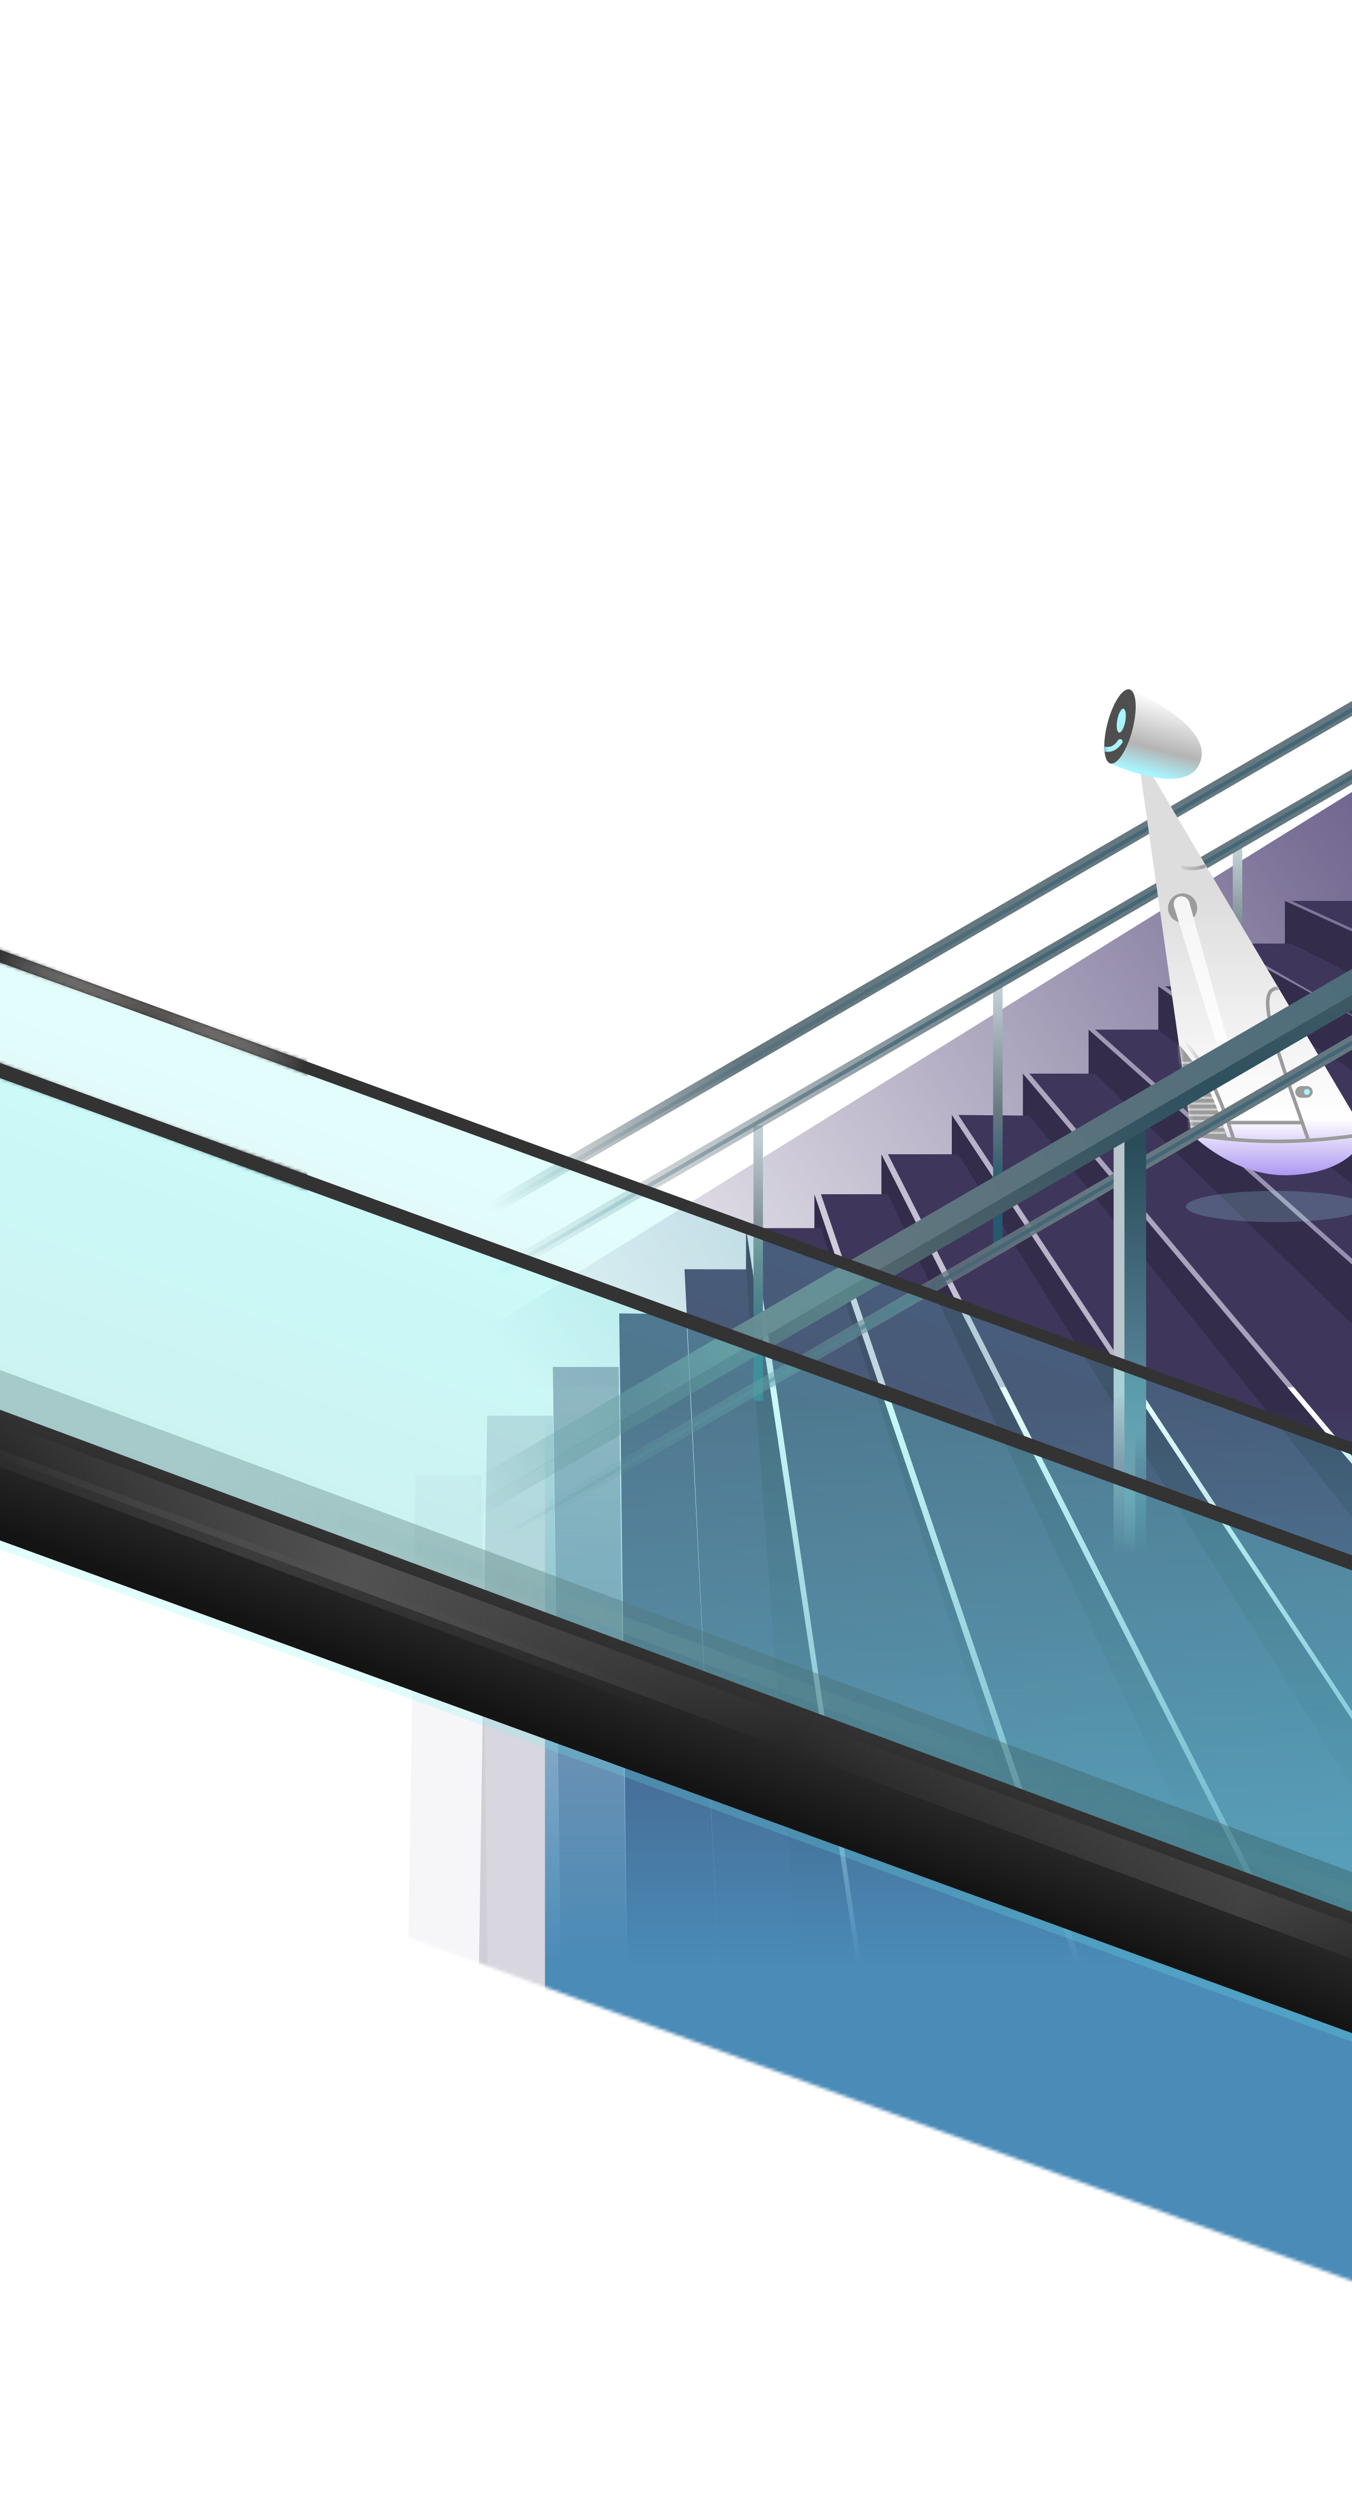 <svg width="414" height="765" viewBox="0 0 414 765" fill="none" xmlns="http://www.w3.org/2000/svg">
<mask id="mask0" mask-type="alpha" maskUnits="userSpaceOnUse" x="-108" y="0" width="598" height="726">
<path d="M-108 0H489.016V725.333L-108 508.044V0Z" fill="url(#paint0_linear)"/>
</mask>
<g mask="url(#mask0)">
<path d="M489.016 424.545V242.123H414.389L153.402 404.022H128.733V424.545H489.016Z" fill="url(#paint1_linear)"/>
<g filter="url(#filter0_i)">
<path d="M373.966 301.825L491.918 377.488L493.162 402.157L354.688 301.825L373.966 301.825Z" fill="#3F365C"/>
</g>
<path d="M333.336 315.092V328.566L504.564 495.855L493.369 457.712L333.336 315.092Z" fill="#332C4A"/>
<path d="M313.228 328.566V341.419L491.089 562.605V539.388L313.228 328.566Z" fill="#332C4A"/>
<path d="M291.462 341.211V353.235L494.406 679.313V647.597L291.462 341.211Z" fill="#332C4A"/>
<path d="M269.903 353.235V365.465L447.971 744.197H468.079L269.903 353.235Z" fill="#332C4A"/>
<path d="M249.38 365.465V375.83L367.54 735.284H374.795L249.38 365.465Z" fill="#332C4A"/>
<g filter="url(#filter1_i)">
<path d="M354.688 315.092L534.414 458.334L497.034 460.923L333.336 315.092L354.688 315.092Z" fill="#3F365C"/>
</g>
<g filter="url(#filter2_i)">
<path d="M333.336 328.566L498.967 490.051L498.967 548.716L313.228 328.566L333.336 328.566Z" fill="#3F365C"/>
</g>
<g filter="url(#filter3_i)">
<path d="M313.228 341.418L495.028 567.373L495.028 649.462L291.462 341.211L313.228 341.418Z" fill="#3F365C"/>
</g>
<path d="M417.863 369.232C417.863 371.865 405.612 374 390.5 374C375.388 374 363.137 371.865 363.137 369.232C363.137 366.599 375.388 364.464 390.5 364.464C405.612 364.464 417.863 366.599 417.863 369.232Z" fill="url(#paint2_linear)" fill-opacity="0.2"/>
<g filter="url(#filter4_i)">
<path d="M291.462 353.235L503.734 694.239L503.734 814.886L269.903 353.235L291.462 353.235Z" fill="#3F365C"/>
</g>
<g filter="url(#filter5_i)">
<path d="M269.903 365.465L447.142 742.124L377.076 742.124L249.381 365.465L269.903 365.465Z" fill="#3F365C"/>
</g>
<g filter="url(#filter6_i)">
<path d="M249.38 375.83L367.954 736.735L281.719 736.735L228.443 375.83L249.38 375.83Z" fill="#3F365C"/>
</g>
<g filter="url(#filter7_i)">
<path d="M208.129 402.157L225.127 742.124L191.752 742.124L187.606 401.95L208.129 402.157Z" fill="#3F365C"/>
</g>
<g filter="url(#filter8_i)">
<path d="M187.463 418.326L191.609 737.357H171.436L167.291 418.326H187.463Z" fill="#3F365C" fill-opacity="0.5"/>
</g>
<g filter="url(#filter9_i)">
<path d="M167.355 433.251L171.501 752.282H142.415L147.183 433.251H167.355Z" fill="#3F365C" fill-opacity="0.2"/>
</g>
<g filter="url(#filter10_i)">
<path d="M145.382 451.493L149.528 770.524H120.441L125.209 451.493H145.382Z" fill="#3F365C" fill-opacity="0.05"/>
</g>
<path d="M393.452 275.705V288.765L492.54 339.138V320.82L393.452 275.705Z" fill="#332C4A"/>
<g filter="url(#filter11_i)">
<path d="M415.218 275.705L505.6 313.019L500.832 324.628L393.452 275.705L415.218 275.705Z" fill="#3F365C"/>
</g>
<path d="M373.966 288.765V301.825L490.882 376.867V353.442L373.966 288.765Z" fill="#332C4A"/>
<path d="M354.688 301.825V315.092L492.748 425.167V400.913L354.688 301.825Z" fill="#332C4A"/>
<g filter="url(#filter12_i)">
<path d="M393.452 288.765L490.26 337.895L490.26 355.515L373.966 288.765L393.452 288.765Z" fill="#3F365C"/>
</g>
<g filter="url(#filter13_i)">
<path d="M228.444 388.475L254.77 735.491L224.713 735.491L207.609 388.421L228.444 388.475Z" fill="#3F365C"/>
</g>
<path d="M228.443 375.83V388.475L254.148 735.698H282.548L228.443 375.83Z" fill="#332C4A"/>
<path d="M166.876 428.691H521.354V733.003H166.876V428.691Z" fill="url(#paint3_linear)"/>
</g>
<rect x="230.724" y="428.691" width="84.163" height="2.902" transform="rotate(-90 230.724 428.691)" fill="url(#paint4_linear)"/>
<rect x="377.49" y="324.213" width="65.921" height="2.902" transform="rotate(-90 377.49 324.213)" fill="url(#paint5_linear)"/>
<rect x="304.107" y="382.256" width="81.675" height="2.902" transform="rotate(-90 304.107 382.256)" fill="url(#paint6_linear)"/>
<rect x="124.173" y="403.693" width="425.789" height="3.96" transform="rotate(-30.142 124.173 403.693)" fill="url(#paint7_linear)"/>
<rect x="125.002" y="404.937" width="425.789" height="1.216" transform="rotate(-30.142 125.002 404.937)" fill="url(#paint8_linear)"/>
<rect x="111.32" y="390.284" width="456.054" height="3.96" transform="rotate(-30.142 111.32 390.284)" fill="url(#paint9_linear)"/>
<rect x="112.564" y="391.527" width="425.789" height="1.216" transform="rotate(-30.142 112.564 391.527)" fill="url(#paint10_linear)"/>
<path d="M364.898 347.118L349.263 236.776L352.837 237.223L418.059 347.118C418.059 347.118 415.449 358.591 395.276 359.626C377.853 360.519 364.898 347.118 364.898 347.118Z" fill="url(#paint11_linear)"/>
<mask id="mask1" mask-type="alpha" maskUnits="userSpaceOnUse" x="349" y="236" width="70" height="124">
<path d="M364.898 347.118L349.263 236.776L352.837 237.223L418.059 347.118C418.059 347.118 415.449 358.591 395.276 359.626C377.853 360.519 364.898 347.118 364.898 347.118Z" fill="url(#paint12_linear)"/>
</mask>
<g mask="url(#mask1)">
<path d="M369.275 264.92C367.132 265.814 364.356 266.151 361.771 265.367M359.984 315.847C368.584 324.703 372.801 332.896 377.854 348.905" stroke="url(#paint13_linear)" stroke-width="1.077" stroke-linejoin="round"/>
<path d="M363.558 347.117L358.744 318.08C366.934 326.514 370.653 333.941 375.353 348.458L363.558 347.117Z" fill="#9B9B9B" stroke="#9B9B9B" stroke-width="1.077" stroke-linejoin="round"/>
<path d="M366.239 325.228H343.544" stroke="white" stroke-opacity="0.5" stroke-width="0.646" stroke-linejoin="round"/>
<path d="M367.132 327.015H344.437" stroke="white" stroke-opacity="0.5" stroke-width="0.646" stroke-linejoin="round"/>
<path d="M368.026 328.802H345.331" stroke="white" stroke-opacity="0.5" stroke-width="0.646" stroke-linejoin="round"/>
<path d="M368.919 330.589H346.224" stroke="white" stroke-opacity="0.5" stroke-width="0.646" stroke-linejoin="round"/>
<path d="M369.812 332.375H347.118" stroke="white" stroke-opacity="0.5" stroke-width="0.646" stroke-linejoin="round"/>
<path d="M371.6 334.163H348.905" stroke="white" stroke-opacity="0.5" stroke-width="0.646" stroke-linejoin="round"/>
<path d="M372.493 335.949H349.798" stroke="white" stroke-opacity="0.5" stroke-width="0.646" stroke-linejoin="round"/>
<path d="M373.386 337.736H350.692" stroke="white" stroke-opacity="0.5" stroke-width="0.646" stroke-linejoin="round"/>
<path d="M373.386 339.523H350.692" stroke="white" stroke-opacity="0.5" stroke-width="0.646" stroke-linejoin="round"/>
<path d="M374.279 341.31H351.585" stroke="white" stroke-opacity="0.5" stroke-width="0.646" stroke-linejoin="round"/>
<path d="M374.279 343.097H351.585" stroke="white" stroke-opacity="0.5" stroke-width="0.646" stroke-linejoin="round"/>
<path d="M375.173 344.884H352.478" stroke="white" stroke-opacity="0.5" stroke-width="0.646" stroke-linejoin="round"/>
<path d="M375.173 346.671H352.478" stroke="white" stroke-opacity="0.5" stroke-width="0.646" stroke-linejoin="round"/>
<path d="M364.898 347.117C384.554 350.245 399.743 349.798 418.059 347.117" stroke="#9B9B9B" stroke-width="1.077" stroke-linejoin="round"/>
<path d="M391.546 302.445C384.231 302.176 389.856 318.125 398.761 343.544M400.636 348.904C399.998 347.074 399.372 345.287 398.761 343.544M398.761 343.544H376.066" stroke="#9B9B9B" stroke-width="1.077" stroke-linejoin="round"/>
</g>
<path d="M340.035 233.64C337.93 233.095 337.535 227.583 339.153 221.328C340.772 215.073 343.791 210.444 345.896 210.988C345.896 210.988 373.093 222.175 367.132 234.096C362.218 243.924 340.035 233.64 340.035 233.64Z" fill="url(#paint14_linear)"/>
<ellipse rx="3.938" ry="11.699" transform="matrix(-0.968 -0.25 -0.25 0.968 342.956 222.312)" fill="#4F4F4F"/>
<ellipse rx="1.247" ry="3.706" transform="matrix(-0.984 -0.18 -0.18 0.984 343.349 220.542)" fill="#A8F5FF"/>
<mask id="mask2" mask-type="alpha" maskUnits="userSpaceOnUse" x="336" y="210" width="14" height="25">
<ellipse rx="3.938" ry="11.699" transform="matrix(-0.968 -0.25 -0.25 0.968 342.956 222.312)" fill="#3F3F3F"/>
</mask>
<g mask="url(#mask2)">
<path d="M343.009 226.948C341.4 229.214 339.882 229.629 337.648 229.182" stroke="#A8F5FF" stroke-width="1.508" stroke-linecap="round"/>
</g>
<rect width="5.361" height="3.574" rx="1.787" transform="matrix(-1 0 0 1 401.977 332.375)" fill="#9B9B9B"/>
<circle r="4.467" transform="matrix(-1 0 0 1 362.129 277.875)" fill="#9B9B9B"/>
<circle r="0.893" transform="matrix(-1 0 0 1 400.19 334.162)" fill="#A8F5FF"/>
<path d="M364.206 276.196C363.8 274.773 362.503 274.004 361.079 274.409C359.656 274.815 359.139 276.14 359.544 277.563C359.544 277.563 374.034 324.889 374.927 326.23C375.82 327.57 376.714 328.591 377.16 328.463C377.95 328.238 378.013 326.313 377.608 324.889L364.206 276.196Z" fill="url(#paint15_linear)"/>
<rect x="147.805" y="471.272" width="425.789" height="3.96" transform="rotate(-30.142 147.805 471.272)" fill="url(#paint16_linear)"/>
<rect x="148.634" y="472.516" width="425.789" height="1.216" transform="rotate(-30.142 148.634 472.516)" fill="url(#paint17_linear)"/>
<rect x="341.006" y="475.955" width="129.354" height="6.634" transform="rotate(-90 341.006 475.955)" fill="url(#paint18_linear)"/>
<rect x="344.323" y="475.955" width="131.012" height="6.634" transform="rotate(-90 344.323 475.955)" fill="url(#paint19_linear)"/>
<rect x="139.646" y="455.832" width="425.789" height="7.05" transform="rotate(-30.142 139.646 455.832)" fill="url(#paint20_linear)"/>
<rect x="142.415" y="462.151" width="425.789" height="3.96" transform="rotate(-30.142 142.415 462.151)" fill="url(#paint21_radial)"/>
<g filter="url(#filter14_f)">
<path d="M448.487 622.606L-19.966 451.993V411.859L448.487 585.721V622.606Z" fill="url(#paint22_linear)" fill-opacity="0.4"/>
</g>
<path d="M72.977 453.456L514.945 617.406" stroke="url(#paint23_linear)" stroke-opacity="0.2" stroke-width="5"/>
<path d="M-94.7 260.048L631.01 524.185L565.154 671.514L-160.556 407.378L-94.7 260.048Z" fill="url(#paint24_linear)" fill-opacity="0.2"/>
<rect x="-92.909" y="256.845" width="772.284" height="3.624" transform="rotate(20 -92.909 256.845)" fill="#333333"/>
<mask id="mask3" mask-type="alpha" maskUnits="userSpaceOnUse" x="-114" y="171" width="751" height="469">
<path fill-rule="evenodd" clip-rule="evenodd" d="M632.8 520.982L-92.91 256.845L-94.15 260.251L631.56 524.387L632.8 520.982ZM617.151 549.917L-108.559 285.78L-110.042 289.855L615.668 553.992L617.151 549.917Z" fill="#333333"/>
</mask>
<g mask="url(#mask3)">
<rect x="-5.667" y="264.32" width="99.768" height="104.642" fill="url(#paint25_linear)" fill-opacity="0.05"/>
<rect x="-5.667" y="264.32" width="99.768" height="104.642" fill="url(#paint26_radial)"/>
</g>
<rect x="-125.369" y="283.146" width="772.284" height="136.627" transform="rotate(20 -125.369 283.146)" fill="#6AFBF6" fill-opacity="0.2"/>
<rect x="-108.56" y="285.781" width="772.284" height="4.337" transform="rotate(20 -108.56 285.781)" fill="#333333"/>
<path d="M448.453 634.747L-20 464.135V424L448.453 597.862V634.747Z" fill="url(#paint27_linear)"/>
<path d="M-8.592 437.369L433.376 601.32" stroke="url(#paint28_linear)" stroke-width="10"/>
<path d="M-42.389 430.545L399.578 594.495" stroke="url(#paint29_linear)" stroke-opacity="0.5" stroke-width="5"/>
<defs>
<filter id="filter0_i" x="340.429" y="294.621" width="171.226" height="107.536" filterUnits="userSpaceOnUse" color-interpolation-filters="sRGB">
<feFlood flood-opacity="0" result="BackgroundImageFix"/>
<feBlend mode="normal" in="SourceGraphic" in2="BackgroundImageFix" result="shape"/>
<feColorMatrix in="SourceAlpha" type="matrix" values="0 0 0 0 0 0 0 0 0 0 0 0 0 0 0 0 0 0 127 0" result="hardAlpha"/>
<feOffset dx="2"/>
<feGaussianBlur stdDeviation="0.5"/>
<feComposite in2="hardAlpha" operator="arithmetic" k2="-1" k3="1"/>
<feColorMatrix type="matrix" values="0 0 0 0 0.64 0 0 0 0 0.64 0 0 0 0 0.64 0 0 0 1 0"/>
<feBlend mode="normal" in2="shape" result="effect1_innerShadow"/>
</filter>
<filter id="filter1_i" x="306.308" y="307.114" width="252.478" height="167.343" filterUnits="userSpaceOnUse" color-interpolation-filters="sRGB">
<feFlood flood-opacity="0" result="BackgroundImageFix"/>
<feBlend mode="normal" in="SourceGraphic" in2="BackgroundImageFix" result="shape"/>
<feColorMatrix in="SourceAlpha" type="matrix" values="0 0 0 0 0 0 0 0 0 0 0 0 0 0 0 0 0 0 127 0" result="hardAlpha"/>
<feOffset dx="2"/>
<feGaussianBlur stdDeviation="0.5"/>
<feComposite in2="hardAlpha" operator="arithmetic" k2="-1" k3="1"/>
<feColorMatrix type="matrix" values="0 0 0 0 0.64 0 0 0 0 0.64 0 0 0 0 0.64 0 0 0 1 0"/>
<feBlend mode="normal" in2="shape" result="effect1_innerShadow"/>
</filter>
<filter id="filter2_i" x="262.128" y="321.053" width="292.312" height="227.663" filterUnits="userSpaceOnUse" color-interpolation-filters="sRGB">
<feFlood flood-opacity="0" result="BackgroundImageFix"/>
<feBlend mode="normal" in="SourceGraphic" in2="BackgroundImageFix" result="shape"/>
<feColorMatrix in="SourceAlpha" type="matrix" values="0 0 0 0 0 0 0 0 0 0 0 0 0 0 0 0 0 0 127 0" result="hardAlpha"/>
<feOffset dx="2"/>
<feGaussianBlur stdDeviation="0.5"/>
<feComposite in2="hardAlpha" operator="arithmetic" k2="-1" k3="1"/>
<feColorMatrix type="matrix" values="0 0 0 0 0.64 0 0 0 0 0.64 0 0 0 0 0.64 0 0 0 1 0"/>
<feBlend mode="normal" in2="shape" result="effect1_innerShadow"/>
</filter>
<filter id="filter3_i" x="210.433" y="333.25" width="370.199" height="316.212" filterUnits="userSpaceOnUse" color-interpolation-filters="sRGB">
<feFlood flood-opacity="0" result="BackgroundImageFix"/>
<feBlend mode="normal" in="SourceGraphic" in2="BackgroundImageFix" result="shape"/>
<feColorMatrix in="SourceAlpha" type="matrix" values="0 0 0 0 0 0 0 0 0 0 0 0 0 0 0 0 0 0 127 0" result="hardAlpha"/>
<feOffset dx="2"/>
<feGaussianBlur stdDeviation="0.5"/>
<feComposite in2="hardAlpha" operator="arithmetic" k2="-1" k3="1"/>
<feColorMatrix type="matrix" values="0 0 0 0 0.64 0 0 0 0 0.64 0 0 0 0 0.64 0 0 0 1 0"/>
<feBlend mode="normal" in2="shape" result="effect1_innerShadow"/>
</filter>
<filter id="filter4_i" x="136.631" y="345.179" width="504.992" height="469.707" filterUnits="userSpaceOnUse" color-interpolation-filters="sRGB">
<feFlood flood-opacity="0" result="BackgroundImageFix"/>
<feBlend mode="normal" in="SourceGraphic" in2="BackgroundImageFix" result="shape"/>
<feColorMatrix in="SourceAlpha" type="matrix" values="0 0 0 0 0 0 0 0 0 0 0 0 0 0 0 0 0 0 127 0" result="hardAlpha"/>
<feOffset dx="2"/>
<feGaussianBlur stdDeviation="0.5"/>
<feComposite in2="hardAlpha" operator="arithmetic" k2="-1" k3="1"/>
<feColorMatrix type="matrix" values="0 0 0 0 0.64 0 0 0 0 0.64 0 0 0 0 0.64 0 0 0 1 0"/>
<feBlend mode="normal" in2="shape" result="effect1_innerShadow"/>
</filter>
<filter id="filter5_i" x="130.061" y="357.797" width="429.089" height="410.509" filterUnits="userSpaceOnUse" color-interpolation-filters="sRGB">
<feFlood flood-opacity="0" result="BackgroundImageFix"/>
<feBlend mode="normal" in="SourceGraphic" in2="BackgroundImageFix" result="shape"/>
<feColorMatrix in="SourceAlpha" type="matrix" values="0 0 0 0 0 0 0 0 0 0 0 0 0 0 0 0 0 0 127 0" result="hardAlpha"/>
<feOffset dx="2"/>
<feGaussianBlur stdDeviation="0.5"/>
<feComposite in2="hardAlpha" operator="arithmetic" k2="-1" k3="1"/>
<feColorMatrix type="matrix" values="0 0 0 0 0.64 0 0 0 0 0.64 0 0 0 0 0.64 0 0 0 1 0"/>
<feBlend mode="normal" in2="shape" result="effect1_innerShadow"/>
</filter>
<filter id="filter6_i" x="102.525" y="368.007" width="381.392" height="400.951" filterUnits="userSpaceOnUse" color-interpolation-filters="sRGB">
<feFlood flood-opacity="0" result="BackgroundImageFix"/>
<feBlend mode="normal" in="SourceGraphic" in2="BackgroundImageFix" result="shape"/>
<feColorMatrix in="SourceAlpha" type="matrix" values="0 0 0 0 0 0 0 0 0 0 0 0 0 0 0 0 0 0 127 0" result="hardAlpha"/>
<feOffset dx="2"/>
<feGaussianBlur stdDeviation="0.5"/>
<feComposite in2="hardAlpha" operator="arithmetic" k2="-1" k3="1"/>
<feColorMatrix type="matrix" values="0 0 0 0 0.64 0 0 0 0 0.64 0 0 0 0 0.64 0 0 0 1 0"/>
<feBlend mode="normal" in2="shape" result="effect1_innerShadow"/>
</filter>
<filter id="filter7_i" x="61.191" y="394.454" width="289.117" height="360.142" filterUnits="userSpaceOnUse" color-interpolation-filters="sRGB">
<feFlood flood-opacity="0" result="BackgroundImageFix"/>
<feBlend mode="normal" in="SourceGraphic" in2="BackgroundImageFix" result="shape"/>
<feColorMatrix in="SourceAlpha" type="matrix" values="0 0 0 0 0 0 0 0 0 0 0 0 0 0 0 0 0 0 127 0" result="hardAlpha"/>
<feOffset dx="2"/>
<feGaussianBlur stdDeviation="0.5"/>
<feComposite in2="hardAlpha" operator="arithmetic" k2="-1" k3="1"/>
<feColorMatrix type="matrix" values="0 0 0 0 0.64 0 0 0 0 0.64 0 0 0 0 0.64 0 0 0 1 0"/>
<feBlend mode="normal" in2="shape" result="effect1_innerShadow"/>
</filter>
<filter id="filter8_i" x="167.291" y="418.326" width="25.318" height="319.031" filterUnits="userSpaceOnUse" color-interpolation-filters="sRGB">
<feFlood flood-opacity="0" result="BackgroundImageFix"/>
<feBlend mode="normal" in="SourceGraphic" in2="BackgroundImageFix" result="shape"/>
<feColorMatrix in="SourceAlpha" type="matrix" values="0 0 0 0 0 0 0 0 0 0 0 0 0 0 0 0 0 0 127 0" result="hardAlpha"/>
<feOffset dx="2"/>
<feGaussianBlur stdDeviation="0.5"/>
<feComposite in2="hardAlpha" operator="arithmetic" k2="-1" k3="1"/>
<feColorMatrix type="matrix" values="0 0 0 0 0.64 0 0 0 0 0.64 0 0 0 0 0.64 0 0 0 1 0"/>
<feBlend mode="normal" in2="shape" result="effect1_innerShadow"/>
</filter>
<filter id="filter9_i" x="142.415" y="433.251" width="30.086" height="319.031" filterUnits="userSpaceOnUse" color-interpolation-filters="sRGB">
<feFlood flood-opacity="0" result="BackgroundImageFix"/>
<feBlend mode="normal" in="SourceGraphic" in2="BackgroundImageFix" result="shape"/>
<feColorMatrix in="SourceAlpha" type="matrix" values="0 0 0 0 0 0 0 0 0 0 0 0 0 0 0 0 0 0 127 0" result="hardAlpha"/>
<feOffset dx="2"/>
<feGaussianBlur stdDeviation="0.5"/>
<feComposite in2="hardAlpha" operator="arithmetic" k2="-1" k3="1"/>
<feColorMatrix type="matrix" values="0 0 0 0 0.64 0 0 0 0 0.64 0 0 0 0 0.64 0 0 0 1 0"/>
<feBlend mode="normal" in2="shape" result="effect1_innerShadow"/>
</filter>
<filter id="filter10_i" x="120.441" y="451.493" width="30.086" height="319.031" filterUnits="userSpaceOnUse" color-interpolation-filters="sRGB">
<feFlood flood-opacity="0" result="BackgroundImageFix"/>
<feBlend mode="normal" in="SourceGraphic" in2="BackgroundImageFix" result="shape"/>
<feColorMatrix in="SourceAlpha" type="matrix" values="0 0 0 0 0 0 0 0 0 0 0 0 0 0 0 0 0 0 127 0" result="hardAlpha"/>
<feOffset dx="2"/>
<feGaussianBlur stdDeviation="0.5"/>
<feComposite in2="hardAlpha" operator="arithmetic" k2="-1" k3="1"/>
<feColorMatrix type="matrix" values="0 0 0 0 0.64 0 0 0 0 0.64 0 0 0 0 0.64 0 0 0 1 0"/>
<feBlend mode="normal" in2="shape" result="effect1_innerShadow"/>
</filter>
<filter id="filter11_i" x="393.187" y="264.854" width="113.783" height="59.774" filterUnits="userSpaceOnUse" color-interpolation-filters="sRGB">
<feFlood flood-opacity="0" result="BackgroundImageFix"/>
<feBlend mode="normal" in="SourceGraphic" in2="BackgroundImageFix" result="shape"/>
<feColorMatrix in="SourceAlpha" type="matrix" values="0 0 0 0 0 0 0 0 0 0 0 0 0 0 0 0 0 0 127 0" result="hardAlpha"/>
<feOffset dx="2"/>
<feGaussianBlur stdDeviation="0.5"/>
<feComposite in2="hardAlpha" operator="arithmetic" k2="-1" k3="1"/>
<feColorMatrix type="matrix" values="0 0 0 0 0.64 0 0 0 0 0.64 0 0 0 0 0.64 0 0 0 1 0"/>
<feBlend mode="normal" in2="shape" result="effect1_innerShadow"/>
</filter>
<filter id="filter12_i" x="368.535" y="281.484" width="131.425" height="74.031" filterUnits="userSpaceOnUse" color-interpolation-filters="sRGB">
<feFlood flood-opacity="0" result="BackgroundImageFix"/>
<feBlend mode="normal" in="SourceGraphic" in2="BackgroundImageFix" result="shape"/>
<feColorMatrix in="SourceAlpha" type="matrix" values="0 0 0 0 0 0 0 0 0 0 0 0 0 0 0 0 0 0 127 0" result="hardAlpha"/>
<feOffset dx="2"/>
<feGaussianBlur stdDeviation="0.5"/>
<feComposite in2="hardAlpha" operator="arithmetic" k2="-1" k3="1"/>
<feColorMatrix type="matrix" values="0 0 0 0 0.64 0 0 0 0 0.64 0 0 0 0 0.64 0 0 0 1 0"/>
<feBlend mode="normal" in2="shape" result="effect1_innerShadow"/>
</filter>
<filter id="filter13_i" x="80.792" y="380.681" width="300.228" height="366.041" filterUnits="userSpaceOnUse" color-interpolation-filters="sRGB">
<feFlood flood-opacity="0" result="BackgroundImageFix"/>
<feBlend mode="normal" in="SourceGraphic" in2="BackgroundImageFix" result="shape"/>
<feColorMatrix in="SourceAlpha" type="matrix" values="0 0 0 0 0 0 0 0 0 0 0 0 0 0 0 0 0 0 127 0" result="hardAlpha"/>
<feOffset dx="2"/>
<feGaussianBlur stdDeviation="0.5"/>
<feComposite in2="hardAlpha" operator="arithmetic" k2="-1" k3="1"/>
<feColorMatrix type="matrix" values="0 0 0 0 0.64 0 0 0 0 0.64 0 0 0 0 0.64 0 0 0 1 0"/>
<feBlend mode="normal" in2="shape" result="effect1_innerShadow"/>
</filter>
<filter id="filter14_f" x="-21.966" y="409.859" width="472.453" height="214.747" filterUnits="userSpaceOnUse" color-interpolation-filters="sRGB">
<feFlood flood-opacity="0" result="BackgroundImageFix"/>
<feBlend mode="normal" in="SourceGraphic" in2="BackgroundImageFix" result="shape"/>
<feGaussianBlur stdDeviation="1" result="effect1_foregroundBlur"/>
</filter>
<linearGradient id="paint0_linear" x1="190.508" y1="6.426" x2="190.508" y2="557.215" gradientUnits="userSpaceOnUse">
<stop stop-color="#FDEBBB"/>
<stop offset="0.505" stop-color="#FDA894"/>
<stop offset="1" stop-color="#4A8BB7"/>
</linearGradient>
<linearGradient id="paint1_linear" x1="462.689" y1="195.688" x2="150.292" y2="411.9" gradientUnits="userSpaceOnUse">
<stop stop-color="#534678"/>
<stop offset="1" stop-color="#534678" stop-opacity="0"/>
</linearGradient>
<linearGradient id="paint2_linear" x1="358.419" y1="380.805" x2="356.553" y2="389.097" gradientUnits="userSpaceOnUse">
<stop stop-color="#A8F5FF"/>
<stop offset="1" stop-color="#A8F5FF" stop-opacity="0"/>
</linearGradient>
<linearGradient id="paint3_linear" x1="344.115" y1="428.691" x2="344.115" y2="733.003" gradientUnits="userSpaceOnUse">
<stop stop-color="#4A8BB7" stop-opacity="0"/>
<stop offset="0.568" stop-color="#4A8BB7"/>
</linearGradient>
<linearGradient id="paint4_linear" x1="311.002" y1="430.142" x2="230.724" y2="430.142" gradientUnits="userSpaceOnUse">
<stop stop-color="#C0CDD2"/>
<stop offset="0.465" stop-color="#657880"/>
<stop offset="0.758" stop-color="#255970"/>
</linearGradient>
<linearGradient id="paint5_linear" x1="440.368" y1="325.664" x2="377.49" y2="325.664" gradientUnits="userSpaceOnUse">
<stop stop-color="#C0CDD2"/>
<stop offset="0.465" stop-color="#657880"/>
<stop offset="0.758" stop-color="#255970"/>
</linearGradient>
<linearGradient id="paint6_linear" x1="382.012" y1="383.707" x2="304.107" y2="383.707" gradientUnits="userSpaceOnUse">
<stop stop-color="#C0CDD2"/>
<stop offset="0.465" stop-color="#657880"/>
<stop offset="0.758" stop-color="#255970"/>
</linearGradient>
<linearGradient id="paint7_linear" x1="337.067" y1="403.693" x2="154.003" y2="405.574" gradientUnits="userSpaceOnUse">
<stop stop-color="#657880"/>
<stop offset="1" stop-color="#657880" stop-opacity="0"/>
</linearGradient>
<linearGradient id="paint8_linear" x1="337.896" y1="404.934" x2="154.74" y2="405.325" gradientUnits="userSpaceOnUse">
<stop stop-color="#436777"/>
<stop offset="1" stop-color="#436777" stop-opacity="0"/>
</linearGradient>
<linearGradient id="paint9_linear" x1="243.129" y1="392.815" x2="155.421" y2="393.185" gradientUnits="userSpaceOnUse">
<stop stop-color="#657880"/>
<stop offset="1" stop-color="#657880" stop-opacity="0"/>
</linearGradient>
<linearGradient id="paint10_linear" x1="389.898" y1="391.547" x2="154.929" y2="392.461" gradientUnits="userSpaceOnUse">
<stop stop-color="#436777"/>
<stop offset="1" stop-color="#436777" stop-opacity="0"/>
</linearGradient>
<linearGradient id="paint11_linear" x1="349.263" y1="248.391" x2="349.263" y2="359.669" gradientUnits="userSpaceOnUse">
<stop offset="0.226" stop-color="#DDDDDD"/>
<stop offset="0.845" stop-color="white"/>
<stop offset="0.999" stop-color="#AE98F2"/>
</linearGradient>
<linearGradient id="paint12_linear" x1="349.263" y1="248.391" x2="383.661" y2="359.669" gradientUnits="userSpaceOnUse">
<stop offset="0.226" stop-color="#F7F7F7"/>
<stop offset="1" stop-color="white"/>
</linearGradient>
<linearGradient id="paint13_linear" x1="368.919" y1="264.92" x2="359.984" y2="265.367" gradientUnits="userSpaceOnUse">
<stop stop-color="#9B9B9B"/>
<stop offset="1" stop-color="#9B9B9B" stop-opacity="0"/>
</linearGradient>
<linearGradient id="paint14_linear" x1="356.944" y1="213.847" x2="351.045" y2="236.647" gradientUnits="userSpaceOnUse">
<stop stop-color="white"/>
<stop offset="0.665" stop-color="#B4B4B4"/>
<stop offset="1" stop-color="#A8F5FF"/>
</linearGradient>
<linearGradient id="paint15_linear" x1="368.632" y1="274.302" x2="368.632" y2="328.474" gradientUnits="userSpaceOnUse">
<stop stop-color="#F5F5F5"/>
<stop offset="1" stop-color="white"/>
</linearGradient>
<linearGradient id="paint16_linear" x1="360.699" y1="471.272" x2="162.027" y2="473.2" gradientUnits="userSpaceOnUse">
<stop stop-color="#657880"/>
<stop offset="1" stop-color="#657880" stop-opacity="0"/>
</linearGradient>
<linearGradient id="paint17_linear" x1="351.626" y1="472.589" x2="151.14" y2="473.153" gradientUnits="userSpaceOnUse">
<stop stop-color="#436777"/>
<stop offset="1" stop-color="#436777" stop-opacity="0"/>
</linearGradient>
<linearGradient id="paint18_linear" x1="464.389" y1="479.272" x2="341.006" y2="479.272" gradientUnits="userSpaceOnUse">
<stop offset="0.599" stop-color="#B9C6CC"/>
<stop offset="1" stop-color="#B9C6CC" stop-opacity="0"/>
</linearGradient>
<linearGradient id="paint19_linear" x1="469.288" y1="479.272" x2="344.323" y2="479.272" gradientUnits="userSpaceOnUse">
<stop stop-color="#2A4C5B"/>
<stop offset="0.697" stop-color="#608EA3"/>
<stop offset="1" stop-color="#608EA3" stop-opacity="0"/>
</linearGradient>
<linearGradient id="paint20_linear" x1="550.574" y1="457.867" x2="145.78" y2="458.134" gradientUnits="userSpaceOnUse">
<stop stop-color="#436777"/>
<stop offset="0.745" stop-color="#657880"/>
<stop offset="1" stop-color="#657880" stop-opacity="0"/>
</linearGradient>
<radialGradient id="paint21_radial" cx="0" cy="0" r="1" gradientUnits="userSpaceOnUse" gradientTransform="translate(403.635 463.912) rotate(-179.78) scale(258.073 27749.9)">
<stop stop-color="#2E505F"/>
<stop offset="0.495" stop-color="#54666D"/>
<stop offset="1" stop-color="#54666D" stop-opacity="0"/>
</radialGradient>
<linearGradient id="paint22_linear" x1="373.58" y1="593.033" x2="85.328" y2="398.045" gradientUnits="userSpaceOnUse">
<stop stop-color="#0F0F0F"/>
<stop offset="1" stop-color="#636363"/>
</linearGradient>
<linearGradient id="paint23_linear" x1="510.232" y1="617.244" x2="78.339" y2="457.518" gradientUnits="userSpaceOnUse">
<stop stop-color="#808A8F" stop-opacity="0"/>
<stop offset="0.111" stop-color="#808A8F" stop-opacity="0.6"/>
<stop offset="0.432" stop-color="#808A8F" stop-opacity="0"/>
<stop offset="0.743" stop-color="#808A8F"/>
<stop offset="1" stop-color="#808A8F" stop-opacity="0"/>
</linearGradient>
<linearGradient id="paint24_linear" x1="268.155" y1="392.116" x2="204.152" y2="567.961" gradientUnits="userSpaceOnUse">
<stop stop-color="#6AFBF6"/>
<stop offset="1" stop-color="#8F8F8F"/>
</linearGradient>
<linearGradient id="paint25_linear" x1="44.217" y1="264.32" x2="44.217" y2="368.962" gradientUnits="userSpaceOnUse">
<stop stop-color="#FDEBBB"/>
<stop offset="0.505" stop-color="#FDA894"/>
<stop offset="1" stop-color="#4A8BB7"/>
</linearGradient>
<radialGradient id="paint26_radial" cx="0" cy="0" r="1" gradientUnits="userSpaceOnUse" gradientTransform="translate(44.217 316.641) rotate(90) scale(52.321 49.884)">
<stop stop-color="white" stop-opacity="0"/>
<stop offset="1" stop-color="#333333"/>
</radialGradient>
<linearGradient id="paint27_linear" x1="214.145" y1="547.653" x2="226.332" y2="514.831" gradientUnits="userSpaceOnUse">
<stop stop-color="#141414"/>
<stop offset="1" stop-color="#333333"/>
</linearGradient>
<linearGradient id="paint28_linear" x1="428.663" y1="601.157" x2="-3.23" y2="441.432" gradientUnits="userSpaceOnUse">
<stop stop-color="#525252" stop-opacity="0"/>
<stop offset="0.111" stop-color="#525252" stop-opacity="0.6"/>
<stop offset="0.432" stop-color="#525252" stop-opacity="0"/>
<stop offset="0.743" stop-color="#525252"/>
<stop offset="1" stop-color="#525252" stop-opacity="0"/>
</linearGradient>
<linearGradient id="paint29_linear" x1="394.866" y1="594.333" x2="-37.027" y2="434.607" gradientUnits="userSpaceOnUse">
<stop offset="0.432" stop-color="#525252" stop-opacity="0"/>
<stop offset="0.743" stop-color="#525252"/>
<stop offset="1" stop-color="#525252" stop-opacity="0"/>
</linearGradient>
</defs>
</svg>
